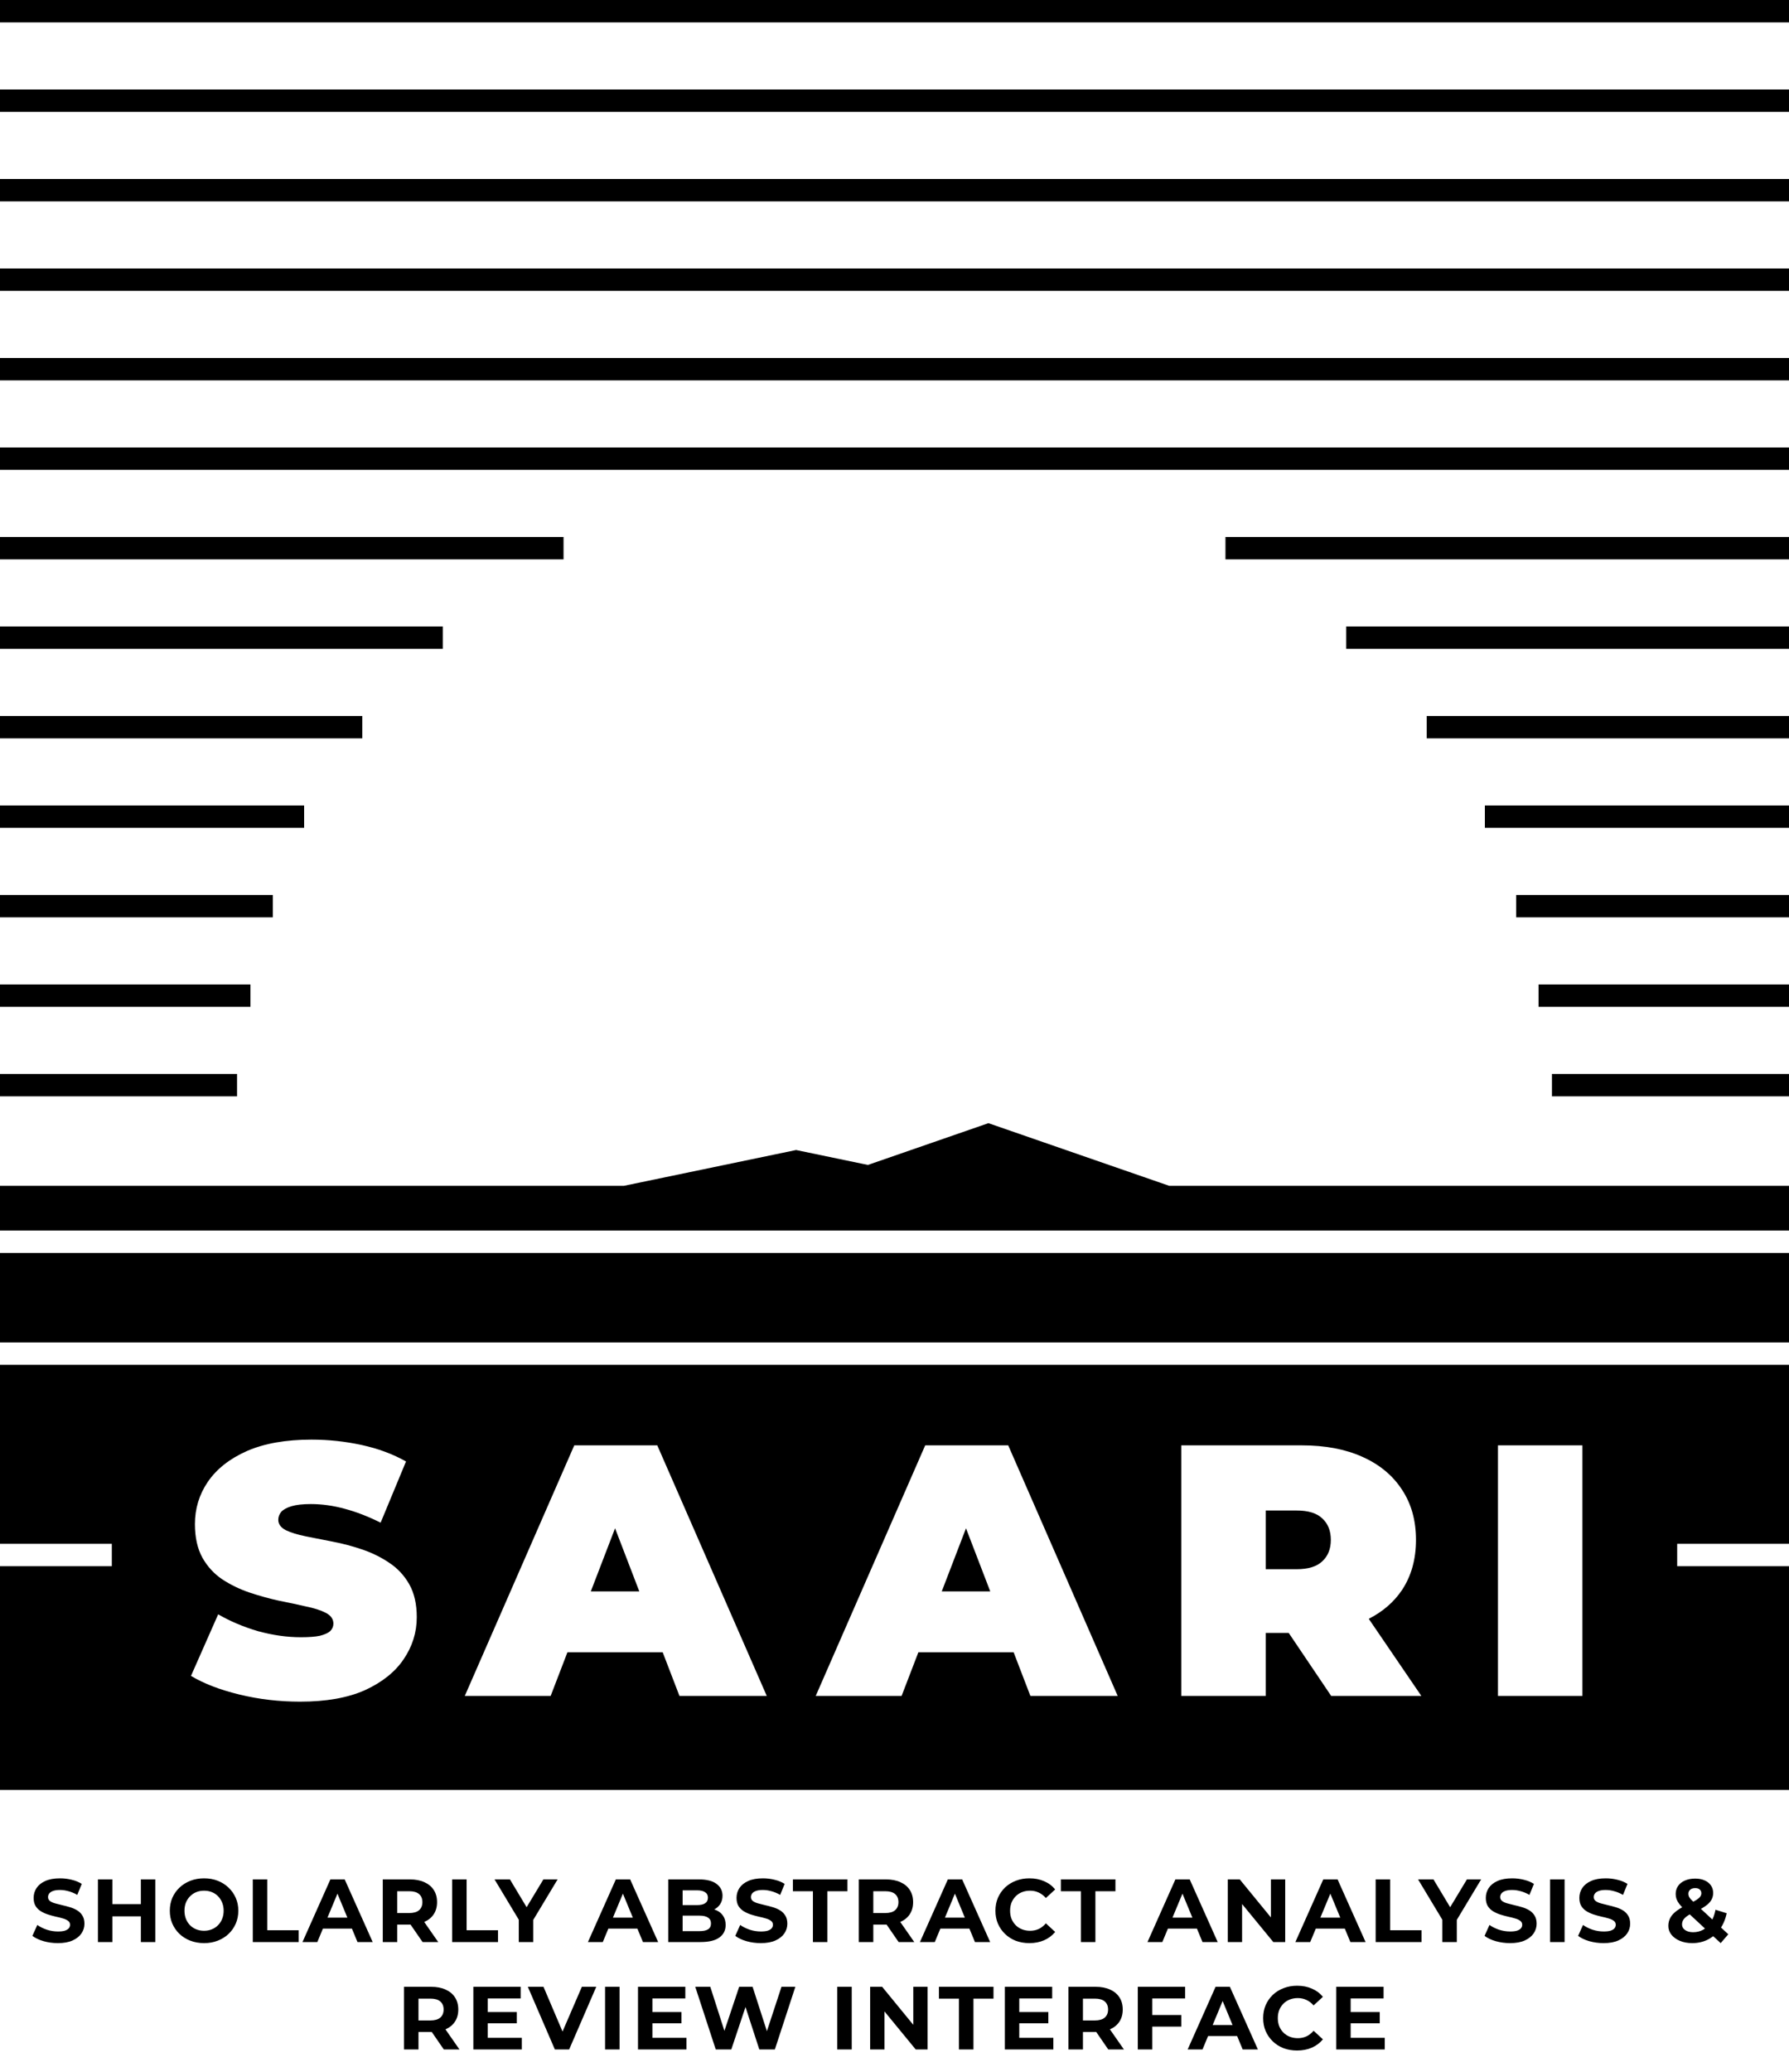 <svg viewBox="0 0 400 463" fill="none" xmlns="http://www.w3.org/2000/svg">
<path d="M12.941 434.24C11.821 434.24 10.748 434.093 9.721 433.8C8.694 433.493 7.868 433.1 7.241 432.62L8.341 430.18C8.941 430.607 9.648 430.96 10.461 431.24C11.287 431.507 12.121 431.64 12.961 431.64C13.601 431.64 14.114 431.58 14.501 431.46C14.901 431.327 15.194 431.147 15.381 430.92C15.568 430.693 15.661 430.433 15.661 430.14C15.661 429.767 15.514 429.473 15.221 429.26C14.928 429.033 14.541 428.853 14.061 428.72C13.581 428.573 13.047 428.44 12.461 428.32C11.887 428.187 11.307 428.027 10.721 427.84C10.148 427.653 9.621 427.413 9.141 427.12C8.661 426.827 8.268 426.44 7.961 425.96C7.668 425.48 7.521 424.867 7.521 424.12C7.521 423.32 7.734 422.593 8.161 421.94C8.601 421.273 9.254 420.747 10.121 420.36C11.001 419.96 12.101 419.76 13.421 419.76C14.301 419.76 15.168 419.867 16.021 420.08C16.874 420.28 17.628 420.587 18.281 421L17.281 423.46C16.628 423.087 15.974 422.813 15.321 422.64C14.668 422.453 14.027 422.36 13.401 422.36C12.774 422.36 12.261 422.433 11.861 422.58C11.461 422.727 11.174 422.92 11.001 423.16C10.828 423.387 10.741 423.653 10.741 423.96C10.741 424.32 10.887 424.613 11.181 424.84C11.474 425.053 11.861 425.227 12.341 425.36C12.821 425.493 13.348 425.627 13.921 425.76C14.508 425.893 15.088 426.047 15.661 426.22C16.247 426.393 16.781 426.627 17.261 426.92C17.741 427.213 18.128 427.6 18.421 428.08C18.727 428.56 18.881 429.167 18.881 429.9C18.881 430.687 18.661 431.407 18.221 432.06C17.781 432.713 17.121 433.24 16.241 433.64C15.374 434.04 14.274 434.24 12.941 434.24ZM31.495 420H34.735V434H31.495V420ZM25.135 434H21.895V420H25.135V434ZM31.735 428.26H24.895V425.52H31.735V428.26ZM45.647 434.24C44.54 434.24 43.514 434.06 42.567 433.7C41.634 433.34 40.82 432.833 40.127 432.18C39.447 431.527 38.914 430.76 38.527 429.88C38.154 429 37.967 428.04 37.967 427C37.967 425.96 38.154 425 38.527 424.12C38.914 423.24 39.454 422.473 40.147 421.82C40.84 421.167 41.654 420.66 42.587 420.3C43.52 419.94 44.534 419.76 45.627 419.76C46.734 419.76 47.747 419.94 48.667 420.3C49.6 420.66 50.407 421.167 51.087 421.82C51.78 422.473 52.32 423.24 52.707 424.12C53.094 424.987 53.287 425.947 53.287 427C53.287 428.04 53.094 429.007 52.707 429.9C52.32 430.78 51.78 431.547 51.087 432.2C50.407 432.84 49.6 433.34 48.667 433.7C47.747 434.06 46.74 434.24 45.647 434.24ZM45.627 431.48C46.254 431.48 46.827 431.373 47.347 431.16C47.88 430.947 48.347 430.64 48.747 430.24C49.147 429.84 49.454 429.367 49.667 428.82C49.894 428.273 50.007 427.667 50.007 427C50.007 426.333 49.894 425.727 49.667 425.18C49.454 424.633 49.147 424.16 48.747 423.76C48.36 423.36 47.9 423.053 47.367 422.84C46.834 422.627 46.254 422.52 45.627 422.52C45 422.52 44.42 422.627 43.887 422.84C43.367 423.053 42.907 423.36 42.507 423.76C42.107 424.16 41.794 424.633 41.567 425.18C41.354 425.727 41.247 426.333 41.247 427C41.247 427.653 41.354 428.26 41.567 428.82C41.794 429.367 42.1 429.84 42.487 430.24C42.887 430.64 43.354 430.947 43.887 431.16C44.42 431.373 45 431.48 45.627 431.48ZM56.522 434V420H59.762V431.36H66.782V434H56.522ZM67.63 434L73.871 420H77.07L83.331 434H79.93L74.811 421.64H76.091L70.951 434H67.63ZM70.751 431L71.611 428.54H78.811L79.691 431H70.751ZM85.583 434V420H91.643C92.896 420 93.976 420.207 94.883 420.62C95.79 421.02 96.49 421.6 96.983 422.36C97.476 423.12 97.723 424.027 97.723 425.08C97.723 426.12 97.476 427.02 96.983 427.78C96.49 428.527 95.79 429.1 94.883 429.5C93.976 429.9 92.896 430.1 91.643 430.1H87.383L88.823 428.68V434H85.583ZM94.483 434L90.983 428.92H94.443L97.983 434H94.483ZM88.823 429.04L87.383 427.52H91.463C92.463 427.52 93.21 427.307 93.703 426.88C94.196 426.44 94.443 425.84 94.443 425.08C94.443 424.307 94.196 423.707 93.703 423.28C93.21 422.853 92.463 422.64 91.463 422.64H87.383L88.823 421.1V429.04ZM101.09 434V420H104.33V431.36H111.35V434H101.09ZM115.995 434V428.28L116.735 430.24L110.575 420H114.015L118.735 427.86H116.755L121.495 420H124.675L118.515 430.24L119.235 428.28V434H115.995ZM131.455 434L137.695 420H140.895L147.155 434H143.755L138.635 421.64H139.915L134.775 434H131.455ZM134.575 431L135.435 428.54H142.635L143.515 431H134.575ZM149.407 434V420H156.247C158.007 420 159.327 420.333 160.207 421C161.101 421.667 161.547 422.547 161.547 423.64C161.547 424.373 161.367 425.013 161.007 425.56C160.647 426.093 160.154 426.507 159.527 426.8C158.901 427.093 158.181 427.24 157.367 427.24L157.747 426.42C158.627 426.42 159.407 426.567 160.087 426.86C160.767 427.14 161.294 427.56 161.667 428.12C162.054 428.68 162.247 429.367 162.247 430.18C162.247 431.38 161.774 432.32 160.827 433C159.881 433.667 158.487 434 156.647 434H149.407ZM152.627 431.56H156.407C157.247 431.56 157.881 431.427 158.307 431.16C158.747 430.88 158.967 430.44 158.967 429.84C158.967 429.253 158.747 428.82 158.307 428.54C157.881 428.247 157.247 428.1 156.407 428.1H152.387V425.74H155.847C156.634 425.74 157.234 425.607 157.647 425.34C158.074 425.06 158.287 424.64 158.287 424.08C158.287 423.533 158.074 423.127 157.647 422.86C157.234 422.58 156.634 422.44 155.847 422.44H152.627V431.56ZM170.1 434.24C168.98 434.24 167.907 434.093 166.88 433.8C165.854 433.493 165.027 433.1 164.4 432.62L165.5 430.18C166.1 430.607 166.807 430.96 167.62 431.24C168.447 431.507 169.28 431.64 170.12 431.64C170.76 431.64 171.274 431.58 171.66 431.46C172.06 431.327 172.354 431.147 172.54 430.92C172.727 430.693 172.82 430.433 172.82 430.14C172.82 429.767 172.674 429.473 172.38 429.26C172.087 429.033 171.7 428.853 171.22 428.72C170.74 428.573 170.207 428.44 169.62 428.32C169.047 428.187 168.467 428.027 167.88 427.84C167.307 427.653 166.78 427.413 166.3 427.12C165.82 426.827 165.427 426.44 165.12 425.96C164.827 425.48 164.68 424.867 164.68 424.12C164.68 423.32 164.894 422.593 165.32 421.94C165.76 421.273 166.414 420.747 167.28 420.36C168.16 419.96 169.26 419.76 170.58 419.76C171.46 419.76 172.327 419.867 173.18 420.08C174.034 420.28 174.787 420.587 175.44 421L174.44 423.46C173.787 423.087 173.134 422.813 172.48 422.64C171.827 422.453 171.187 422.36 170.56 422.36C169.934 422.36 169.42 422.433 169.02 422.58C168.62 422.727 168.334 422.92 168.16 423.16C167.987 423.387 167.9 423.653 167.9 423.96C167.9 424.32 168.047 424.613 168.34 424.84C168.634 425.053 169.02 425.227 169.5 425.36C169.98 425.493 170.507 425.627 171.08 425.76C171.667 425.893 172.247 426.047 172.82 426.22C173.407 426.393 173.94 426.627 174.42 426.92C174.9 427.213 175.287 427.6 175.58 428.08C175.887 428.56 176.04 429.167 176.04 429.9C176.04 430.687 175.82 431.407 175.38 432.06C174.94 432.713 174.28 433.24 173.4 433.64C172.534 434.04 171.434 434.24 170.1 434.24ZM181.759 434V422.64H177.279V420H189.479V422.64H184.999V434H181.759ZM192.022 434V420H198.082C199.335 420 200.415 420.207 201.322 420.62C202.229 421.02 202.929 421.6 203.422 422.36C203.915 423.12 204.162 424.027 204.162 425.08C204.162 426.12 203.915 427.02 203.422 427.78C202.929 428.527 202.229 429.1 201.322 429.5C200.415 429.9 199.335 430.1 198.082 430.1H193.822L195.262 428.68V434H192.022ZM200.922 434L197.422 428.92H200.882L204.422 434H200.922ZM195.262 429.04L193.822 427.52H197.902C198.902 427.52 199.649 427.307 200.142 426.88C200.635 426.44 200.882 425.84 200.882 425.08C200.882 424.307 200.635 423.707 200.142 423.28C199.649 422.853 198.902 422.64 197.902 422.64H193.822L195.262 421.1V429.04ZM205.689 434L211.929 420H215.129L221.389 434H217.989L212.869 421.64H214.149L209.009 434H205.689ZM208.809 431L209.669 428.54H216.869L217.749 431H208.809ZM230.146 434.24C229.066 434.24 228.06 434.067 227.126 433.72C226.206 433.36 225.406 432.853 224.726 432.2C224.046 431.547 223.513 430.78 223.126 429.9C222.753 429.02 222.566 428.053 222.566 427C222.566 425.947 222.753 424.98 223.126 424.1C223.513 423.22 224.046 422.453 224.726 421.8C225.42 421.147 226.226 420.647 227.146 420.3C228.066 419.94 229.073 419.76 230.166 419.76C231.38 419.76 232.473 419.973 233.446 420.4C234.433 420.813 235.26 421.427 235.926 422.24L233.846 424.16C233.366 423.613 232.833 423.207 232.246 422.94C231.66 422.66 231.02 422.52 230.326 422.52C229.673 422.52 229.073 422.627 228.526 422.84C227.98 423.053 227.506 423.36 227.106 423.76C226.706 424.16 226.393 424.633 226.166 425.18C225.953 425.727 225.846 426.333 225.846 427C225.846 427.667 225.953 428.273 226.166 428.82C226.393 429.367 226.706 429.84 227.106 430.24C227.506 430.64 227.98 430.947 228.526 431.16C229.073 431.373 229.673 431.48 230.326 431.48C231.02 431.48 231.66 431.347 232.246 431.08C232.833 430.8 233.366 430.38 233.846 429.82L235.926 431.74C235.26 432.553 234.433 433.173 233.446 433.6C232.473 434.027 231.373 434.24 230.146 434.24ZM241.678 434V422.64H237.198V420H249.398V422.64H244.918V434H241.678ZM256.565 434L262.805 420H266.005L272.265 434H268.865L263.745 421.64H265.025L259.885 434H256.565ZM259.685 431L260.545 428.54H267.745L268.625 431H259.685ZM274.517 434V420H277.197L285.457 430.08H284.157V420H287.357V434H284.697L276.417 423.92H277.717V434H274.517ZM289.63 434L295.87 420H299.07L305.33 434H301.93L296.81 421.64H298.09L292.95 434H289.63ZM292.75 431L293.61 428.54H300.81L301.69 431H292.75ZM307.582 434V420H310.822V431.36H317.842V434H307.582ZM322.487 434V428.28L323.227 430.24L317.067 420H320.507L325.227 427.86H323.247L327.987 420H331.167L325.007 430.24L325.727 428.28V434H322.487ZM337.63 434.24C336.51 434.24 335.437 434.093 334.41 433.8C333.383 433.493 332.557 433.1 331.93 432.62L333.03 430.18C333.63 430.607 334.337 430.96 335.15 431.24C335.977 431.507 336.81 431.64 337.65 431.64C338.29 431.64 338.803 431.58 339.19 431.46C339.59 431.327 339.883 431.147 340.07 430.92C340.257 430.693 340.35 430.433 340.35 430.14C340.35 429.767 340.203 429.473 339.91 429.26C339.617 429.033 339.23 428.853 338.75 428.72C338.27 428.573 337.737 428.44 337.15 428.32C336.577 428.187 335.997 428.027 335.41 427.84C334.837 427.653 334.31 427.413 333.83 427.12C333.35 426.827 332.957 426.44 332.65 425.96C332.357 425.48 332.21 424.867 332.21 424.12C332.21 423.32 332.423 422.593 332.85 421.94C333.29 421.273 333.943 420.747 334.81 420.36C335.69 419.96 336.79 419.76 338.11 419.76C338.99 419.76 339.857 419.867 340.71 420.08C341.563 420.28 342.317 420.587 342.97 421L341.97 423.46C341.317 423.087 340.663 422.813 340.01 422.64C339.357 422.453 338.717 422.36 338.09 422.36C337.463 422.36 336.95 422.433 336.55 422.58C336.15 422.727 335.863 422.92 335.69 423.16C335.517 423.387 335.43 423.653 335.43 423.96C335.43 424.32 335.577 424.613 335.87 424.84C336.163 425.053 336.55 425.227 337.03 425.36C337.51 425.493 338.037 425.627 338.61 425.76C339.197 425.893 339.777 426.047 340.35 426.22C340.937 426.393 341.47 426.627 341.95 426.92C342.43 427.213 342.817 427.6 343.11 428.08C343.417 428.56 343.57 429.167 343.57 429.9C343.57 430.687 343.35 431.407 342.91 432.06C342.47 432.713 341.81 433.24 340.93 433.64C340.063 434.04 338.963 434.24 337.63 434.24ZM346.584 434V420H349.824V434H346.584ZM358.546 434.24C357.426 434.24 356.353 434.093 355.326 433.8C354.3 433.493 353.473 433.1 352.846 432.62L353.946 430.18C354.546 430.607 355.253 430.96 356.066 431.24C356.893 431.507 357.726 431.64 358.566 431.64C359.206 431.64 359.72 431.58 360.106 431.46C360.506 431.327 360.8 431.147 360.986 430.92C361.173 430.693 361.266 430.433 361.266 430.14C361.266 429.767 361.12 429.473 360.826 429.26C360.533 429.033 360.146 428.853 359.666 428.72C359.186 428.573 358.653 428.44 358.066 428.32C357.493 428.187 356.913 428.027 356.326 427.84C355.753 427.653 355.226 427.413 354.746 427.12C354.266 426.827 353.873 426.44 353.566 425.96C353.273 425.48 353.126 424.867 353.126 424.12C353.126 423.32 353.34 422.593 353.766 421.94C354.206 421.273 354.86 420.747 355.726 420.36C356.606 419.96 357.706 419.76 359.026 419.76C359.906 419.76 360.773 419.867 361.626 420.08C362.48 420.28 363.233 420.587 363.886 421L362.886 423.46C362.233 423.087 361.58 422.813 360.926 422.64C360.273 422.453 359.633 422.36 359.006 422.36C358.38 422.36 357.866 422.433 357.466 422.58C357.066 422.727 356.78 422.92 356.606 423.16C356.433 423.387 356.346 423.653 356.346 423.96C356.346 424.32 356.493 424.613 356.786 424.84C357.08 425.053 357.466 425.227 357.946 425.36C358.426 425.493 358.953 425.627 359.526 425.76C360.113 425.893 360.693 426.047 361.266 426.22C361.853 426.393 362.386 426.627 362.866 426.92C363.346 427.213 363.733 427.6 364.026 428.08C364.333 428.56 364.486 429.167 364.486 429.9C364.486 430.687 364.266 431.407 363.826 432.06C363.386 432.713 362.726 433.24 361.846 433.64C360.98 434.04 359.88 434.24 358.546 434.24ZM378.364 434.24C377.338 434.24 376.424 434.073 375.624 433.74C374.824 433.407 374.191 432.953 373.724 432.38C373.258 431.807 373.024 431.147 373.024 430.4C373.024 429.707 373.178 429.087 373.484 428.54C373.791 427.98 374.278 427.46 374.944 426.98C375.611 426.487 376.458 426.007 377.484 425.54C378.231 425.193 378.818 424.887 379.244 424.62C379.671 424.353 379.971 424.1 380.144 423.86C380.318 423.607 380.404 423.353 380.404 423.1C380.404 422.753 380.284 422.473 380.044 422.26C379.818 422.047 379.478 421.94 379.024 421.94C378.544 421.94 378.171 422.06 377.904 422.3C377.638 422.54 377.504 422.847 377.504 423.22C377.504 423.42 377.544 423.62 377.624 423.82C377.704 424.007 377.858 424.227 378.084 424.48C378.311 424.72 378.631 425.033 379.044 425.42L386.424 432.26L384.724 434.24L376.584 426.68C376.118 426.253 375.744 425.853 375.464 425.48C375.184 425.107 374.978 424.74 374.844 424.38C374.724 424.02 374.664 423.647 374.664 423.26C374.664 422.58 374.844 421.98 375.204 421.46C375.564 420.94 376.071 420.54 376.724 420.26C377.378 419.967 378.144 419.82 379.024 419.82C379.838 419.82 380.538 419.953 381.124 420.22C381.724 420.473 382.191 420.84 382.524 421.32C382.871 421.8 383.044 422.373 383.044 423.04C383.044 423.627 382.898 424.167 382.604 424.66C382.311 425.14 381.851 425.593 381.224 426.02C380.611 426.447 379.804 426.88 378.804 427.32C378.124 427.627 377.584 427.927 377.184 428.22C376.798 428.5 376.518 428.787 376.344 429.08C376.171 429.373 376.084 429.7 376.084 430.06C376.084 430.393 376.184 430.693 376.384 430.96C376.598 431.227 376.891 431.433 377.264 431.58C377.638 431.727 378.078 431.8 378.584 431.8C379.398 431.8 380.144 431.613 380.824 431.24C381.504 430.853 382.078 430.287 382.544 429.54C383.024 428.78 383.364 427.86 383.564 426.78L386.064 427.56C385.784 428.92 385.284 430.1 384.564 431.1C383.844 432.1 382.958 432.873 381.904 433.42C380.851 433.967 379.671 434.24 378.364 434.24ZM90.328 458V444H96.388C97.642 444 98.722 444.207 99.628 444.62C100.535 445.02 101.235 445.6 101.728 446.36C102.222 447.12 102.468 448.027 102.468 449.08C102.468 450.12 102.222 451.02 101.728 451.78C101.235 452.527 100.535 453.1 99.628 453.5C98.722 453.9 97.642 454.1 96.388 454.1H92.128L93.568 452.68V458H90.328ZM99.228 458L95.728 452.92H99.188L102.728 458H99.228ZM93.568 453.04L92.128 451.52H96.208C97.208 451.52 97.955 451.307 98.448 450.88C98.942 450.44 99.188 449.84 99.188 449.08C99.188 448.307 98.942 447.707 98.448 447.28C97.955 446.853 97.208 446.64 96.208 446.64H92.128L93.568 445.1V453.04ZM108.815 449.64H115.555V452.16H108.815V449.64ZM109.055 455.4H116.675V458H105.835V444H116.415V446.6H109.055V455.4ZM124.058 458L118.018 444H121.518L126.798 456.4H124.738L130.098 444H133.318L127.258 458H124.058ZM135.287 458V444H138.527V458H135.287ZM145.629 449.64H152.369V452.16H145.629V449.64ZM145.869 455.4H153.489V458H142.649V444H153.229V446.6H145.869V455.4ZM160.032 458L155.452 444H158.812L162.792 456.4H161.112L165.272 444H168.272L172.272 456.4H170.652L174.732 444H177.832L173.252 458H169.772L166.232 447.12H167.152L163.512 458H160.032ZM187.198 458V444H190.438V458H187.198ZM194.56 458V444H197.24L205.5 454.08H204.2V444H207.4V458H204.74L196.46 447.92H197.76V458H194.56ZM214.413 458V446.64H209.933V444H222.133V446.64H217.653V458H214.413ZM227.656 449.64H234.396V452.16H227.656V449.64ZM227.896 455.4H235.516V458H224.676V444H235.256V446.6H227.896V455.4ZM238.894 458V444H244.954C246.207 444 247.287 444.207 248.194 444.62C249.101 445.02 249.801 445.6 250.294 446.36C250.787 447.12 251.034 448.027 251.034 449.08C251.034 450.12 250.787 451.02 250.294 451.78C249.801 452.527 249.101 453.1 248.194 453.5C247.287 453.9 246.207 454.1 244.954 454.1H240.694L242.134 452.68V458H238.894ZM247.794 458L244.294 452.92H247.754L251.294 458H247.794ZM242.134 453.04L240.694 451.52H244.774C245.774 451.52 246.521 451.307 247.014 450.88C247.507 450.44 247.754 449.84 247.754 449.08C247.754 448.307 247.507 447.707 247.014 447.28C246.521 446.853 245.774 446.64 244.774 446.64H240.694L242.134 445.1V453.04ZM257.401 450.3H264.121V452.9H257.401V450.3ZM257.641 458H254.401V444H264.981V446.6H257.641V458ZM265.549 458L271.789 444H274.989L281.249 458H277.849L272.729 445.64H274.009L268.869 458H265.549ZM268.669 455L269.529 452.54H276.729L277.609 455H268.669ZM290.006 458.24C288.926 458.24 287.919 458.067 286.986 457.72C286.066 457.36 285.266 456.853 284.586 456.2C283.906 455.547 283.372 454.78 282.986 453.9C282.612 453.02 282.426 452.053 282.426 451C282.426 449.947 282.612 448.98 282.986 448.1C283.372 447.22 283.906 446.453 284.586 445.8C285.279 445.147 286.086 444.647 287.006 444.3C287.926 443.94 288.932 443.76 290.026 443.76C291.239 443.76 292.332 443.973 293.306 444.4C294.292 444.813 295.119 445.427 295.786 446.24L293.706 448.16C293.226 447.613 292.692 447.207 292.106 446.94C291.519 446.66 290.879 446.52 290.186 446.52C289.532 446.52 288.932 446.627 288.386 446.84C287.839 447.053 287.366 447.36 286.966 447.76C286.566 448.16 286.252 448.633 286.026 449.18C285.812 449.727 285.706 450.333 285.706 451C285.706 451.667 285.812 452.273 286.026 452.82C286.252 453.367 286.566 453.84 286.966 454.24C287.366 454.64 287.839 454.947 288.386 455.16C288.932 455.373 289.532 455.48 290.186 455.48C290.879 455.48 291.519 455.347 292.106 455.08C292.692 454.8 293.226 454.38 293.706 453.82L295.786 455.74C295.119 456.553 294.292 457.173 293.306 457.6C292.332 458.027 291.232 458.24 290.006 458.24ZM301.754 449.64H308.494V452.16H301.754V449.64ZM301.994 455.4H309.614V458H298.774V444H309.354V446.6H301.994V455.4Z" fill="black"/>
<path fill-rule="evenodd" clip-rule="evenodd" d="M0 0H400V5H0V0ZM400 20H0V25H400V20ZM0 40H400V45H0V40ZM400 60H0V65H400V60ZM0 80H400V85H0V80ZM400 100H0V105H400V100ZM126 120H0V125H126V120ZM0 140H99V145H0V140ZM81 160H0V165H81V160ZM68 180H0V185H68V180ZM61 200H0V205H61V200ZM0 220H56V225H0V220ZM53 240H0V245H53V240ZM400 280V300H0V280H400ZM0 305H400V345H375V350H400V400H0V350H25V345H0V305ZM400 275V265H261.415L221 251L194.05 260.336L178 257L139.51 265H0V275H400ZM400 180H332V185H400V180ZM339 200H400V205H339V200ZM400 220H344V225H400V220ZM347 240H400V245H347V240ZM400 160H319V165H400V160ZM301 140H400V145H301V140ZM400 120H274V125H400V120ZM53.502 378.68C57.876 379.747 62.409 380.28 67.103 380.28C72.916 380.28 77.743 379.427 81.582 377.72C85.422 375.96 88.302 373.667 90.222 370.84C92.196 367.96 93.183 364.813 93.183 361.4C93.183 358.467 92.623 356.013 91.502 354.04C90.382 352.067 88.889 350.467 87.022 349.24C85.209 348.013 83.209 347.027 81.022 346.28C78.836 345.533 76.623 344.947 74.382 344.52C72.196 344.093 70.169 343.693 68.302 343.32C66.489 342.947 65.022 342.493 63.903 341.96C62.782 341.373 62.222 340.6 62.222 339.64C62.222 339 62.436 338.413 62.862 337.88C63.343 337.347 64.116 336.92 65.183 336.6C66.249 336.28 67.689 336.12 69.502 336.12C71.956 336.12 74.463 336.467 77.022 337.16C79.636 337.853 82.329 338.893 85.103 340.28L90.782 326.6C87.849 324.947 84.543 323.72 80.862 322.92C77.183 322.12 73.449 321.72 69.662 321.72C63.903 321.72 59.076 322.573 55.182 324.28C51.343 325.987 48.436 328.28 46.462 331.16C44.542 333.987 43.583 337.133 43.583 340.6C43.583 343.587 44.142 346.093 45.263 348.12C46.383 350.093 47.849 351.693 49.663 352.92C51.529 354.147 53.556 355.133 55.742 355.88C57.983 356.627 60.196 357.24 62.383 357.72C64.569 358.147 66.569 358.573 68.382 359C70.249 359.373 71.743 359.853 72.862 360.44C73.983 361.027 74.543 361.827 74.543 362.84C74.543 363.48 74.302 364.04 73.823 364.52C73.343 364.947 72.569 365.293 71.502 365.56C70.489 365.773 69.076 365.88 67.263 365.88C64.169 365.88 60.969 365.427 57.663 364.52C54.409 363.56 51.449 362.307 48.782 360.76L42.703 374.52C45.529 376.227 49.129 377.613 53.502 378.68ZM128.401 323L103.921 379H123.121L126.872 369.24H148.169L151.921 379H171.441L146.961 323H128.401ZM142.942 355.64L137.521 341.534L132.099 355.64H142.942ZM206.866 323L182.386 379H201.586L205.338 369.24H226.635L230.386 379H249.906L225.426 323H206.866ZM221.408 355.64L215.986 341.535L210.565 355.64H221.408ZM264.119 323V379H282.999V364.92H288.142L297.639 379H317.799L306.039 361.765C309.187 360.163 311.667 358.015 313.479 355.32C315.559 352.173 316.599 348.44 316.599 344.12C316.599 339.8 315.559 336.067 313.479 332.92C311.399 329.72 308.439 327.267 304.599 325.56C300.813 323.853 296.306 323 291.079 323H264.119ZM282.999 350.68H289.879C292.493 350.68 294.413 350.093 295.639 348.92C296.919 347.747 297.559 346.147 297.559 344.12C297.559 342.093 296.919 340.493 295.639 339.32C294.413 338.147 292.493 337.56 289.879 337.56H282.999V350.68ZM334.929 323V379H353.809V323H334.929Z" fill="black"/>
</svg>
